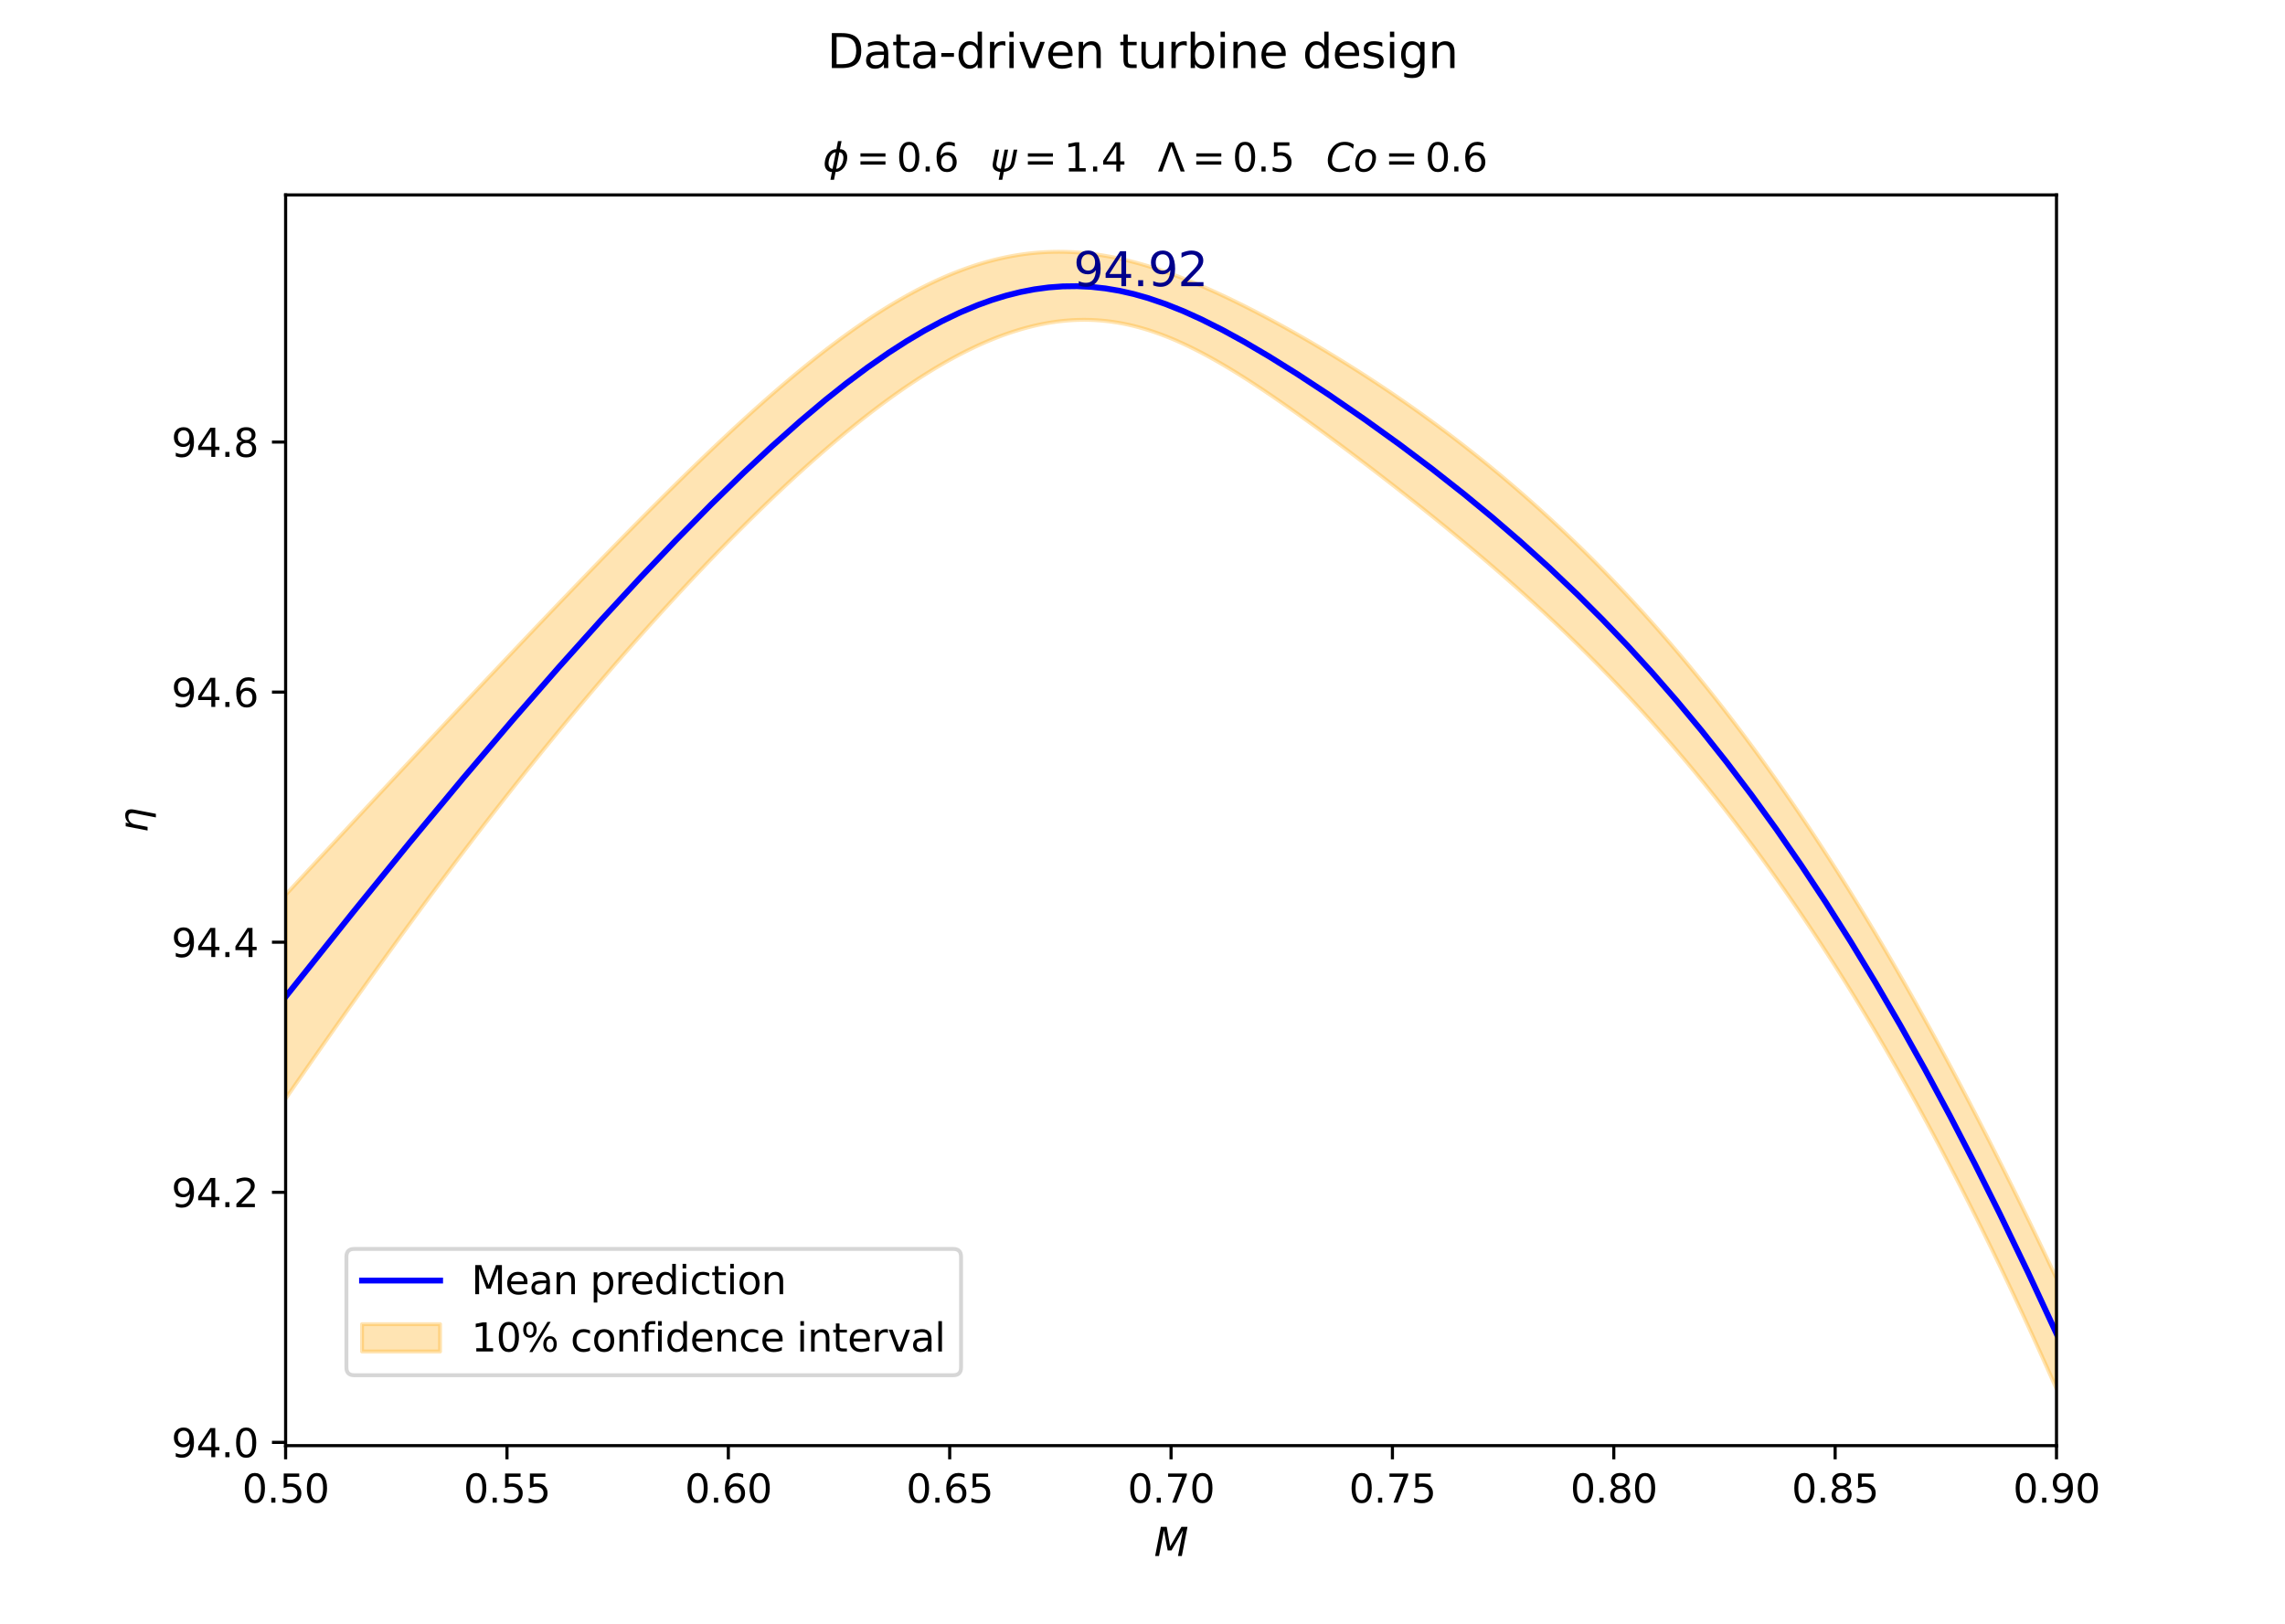 <?xml version="1.0" encoding="utf-8" standalone="no"?>
<!DOCTYPE svg PUBLIC "-//W3C//DTD SVG 1.1//EN"
  "http://www.w3.org/Graphics/SVG/1.1/DTD/svg11.dtd">
<svg xmlns:xlink="http://www.w3.org/1999/xlink" width="585.36pt" height="416.16pt" viewBox="0 0 585.36 416.16" xmlns="http://www.w3.org/2000/svg" version="1.1">
 <defs>
  <style type="text/css">*{stroke-linejoin: round; stroke-linecap: butt}</style>
 </defs>
 <g id="figure_1">
  <g id="patch_1">
   <path d="M 0 416.16 
L 585.36 416.16 
L 585.36 0 
L 0 0 
z
" style="fill: #ffffff"/>
  </g>
  <g id="axes_1">
   <g id="patch_2">
    <path d="M 73.17 370.382 
L 526.824 370.382 
L 526.824 49.939 
L 73.17 49.939 
z
" style="fill: #ffffff"/>
   </g>
   <g id="PolyCollection_1">
    <defs>
     <path id="m6cb6d2e6ad" d="M 73.17 -186.915 
L 73.17 -134.682 
L 74.079 -135.997 
L 74.988 -137.31 
L 75.897 -138.622 
L 76.807 -139.932 
L 77.716 -141.24 
L 78.625 -142.546 
L 79.534 -143.851 
L 80.443 -145.154 
L 81.352 -146.455 
L 82.261 -147.755 
L 83.17 -149.052 
L 84.08 -150.347 
L 84.989 -151.641 
L 85.898 -152.932 
L 86.807 -154.222 
L 87.716 -155.509 
L 88.625 -156.795 
L 89.534 -158.078 
L 90.443 -159.359 
L 91.353 -160.637 
L 92.262 -161.914 
L 93.171 -163.188 
L 94.08 -164.46 
L 94.989 -165.73 
L 95.898 -166.997 
L 96.807 -168.262 
L 97.716 -169.524 
L 98.626 -170.784 
L 99.535 -172.041 
L 100.444 -173.296 
L 101.353 -174.549 
L 102.262 -175.798 
L 103.171 -177.045 
L 104.08 -178.29 
L 104.989 -179.531 
L 105.899 -180.77 
L 106.808 -182.006 
L 107.717 -183.24 
L 108.626 -184.47 
L 109.535 -185.698 
L 110.444 -186.923 
L 111.353 -188.145 
L 112.262 -189.363 
L 113.172 -190.579 
L 114.081 -191.792 
L 114.99 -193.002 
L 115.899 -194.209 
L 116.808 -195.413 
L 117.717 -196.614 
L 118.626 -197.812 
L 119.535 -199.006 
L 120.445 -200.198 
L 121.354 -201.386 
L 122.263 -202.571 
L 123.172 -203.752 
L 124.081 -204.931 
L 124.99 -206.106 
L 125.899 -207.278 
L 126.808 -208.447 
L 127.718 -209.612 
L 128.627 -210.774 
L 129.536 -211.933 
L 130.445 -213.088 
L 131.354 -214.24 
L 132.263 -215.388 
L 133.172 -216.533 
L 134.081 -217.675 
L 134.991 -218.813 
L 135.9 -219.948 
L 136.809 -221.079 
L 137.718 -222.207 
L 138.627 -223.331 
L 139.536 -224.452 
L 140.445 -225.569 
L 141.354 -226.683 
L 142.264 -227.793 
L 143.173 -228.899 
L 144.082 -230.003 
L 144.991 -231.102 
L 145.9 -232.198 
L 146.809 -233.291 
L 147.718 -234.379 
L 148.627 -235.465 
L 149.537 -236.546 
L 150.446 -237.625 
L 151.355 -238.699 
L 152.264 -239.77 
L 153.173 -240.837 
L 154.082 -241.901 
L 154.991 -242.961 
L 155.9 -244.017 
L 156.81 -245.07 
L 157.719 -246.119 
L 158.628 -247.165 
L 159.537 -248.207 
L 160.446 -249.245 
L 161.355 -250.279 
L 162.264 -251.31 
L 163.173 -252.337 
L 164.083 -253.361 
L 164.992 -254.381 
L 165.901 -255.397 
L 166.81 -256.409 
L 167.719 -257.418 
L 168.628 -258.422 
L 169.537 -259.424 
L 170.447 -260.421 
L 171.356 -261.414 
L 172.265 -262.404 
L 173.174 -263.39 
L 174.083 -264.372 
L 174.992 -265.35 
L 175.901 -266.324 
L 176.81 -267.294 
L 177.72 -268.261 
L 178.629 -269.223 
L 179.538 -270.181 
L 180.447 -271.136 
L 181.356 -272.086 
L 182.265 -273.032 
L 183.174 -273.974 
L 184.083 -274.912 
L 184.993 -275.846 
L 185.902 -276.776 
L 186.811 -277.701 
L 187.72 -278.622 
L 188.629 -279.538 
L 189.538 -280.451 
L 190.447 -281.358 
L 191.356 -282.262 
L 192.266 -283.161 
L 193.175 -284.055 
L 194.084 -284.944 
L 194.993 -285.829 
L 195.902 -286.709 
L 196.811 -287.584 
L 197.72 -288.455 
L 198.629 -289.32 
L 199.539 -290.181 
L 200.448 -291.036 
L 201.357 -291.886 
L 202.266 -292.731 
L 203.175 -293.571 
L 204.084 -294.406 
L 204.993 -295.235 
L 205.902 -296.058 
L 206.812 -296.876 
L 207.721 -297.688 
L 208.63 -298.495 
L 209.539 -299.295 
L 210.448 -300.09 
L 211.357 -300.879 
L 212.266 -301.662 
L 213.175 -302.438 
L 214.085 -303.208 
L 214.994 -303.972 
L 215.903 -304.729 
L 216.812 -305.48 
L 217.721 -306.224 
L 218.63 -306.962 
L 219.539 -307.692 
L 220.448 -308.416 
L 221.358 -309.132 
L 222.267 -309.842 
L 223.176 -310.543 
L 224.085 -311.238 
L 224.994 -311.925 
L 225.903 -312.605 
L 226.812 -313.276 
L 227.721 -313.94 
L 228.631 -314.596 
L 229.54 -315.244 
L 230.449 -315.883 
L 231.358 -316.514 
L 232.267 -317.137 
L 233.176 -317.751 
L 234.085 -318.356 
L 234.994 -318.953 
L 235.904 -319.54 
L 236.813 -320.118 
L 237.722 -320.687 
L 238.631 -321.247 
L 239.54 -321.797 
L 240.449 -322.337 
L 241.358 -322.868 
L 242.267 -323.389 
L 243.177 -323.899 
L 244.086 -324.399 
L 244.995 -324.889 
L 245.904 -325.368 
L 246.813 -325.837 
L 247.722 -326.294 
L 248.631 -326.741 
L 249.54 -327.176 
L 250.45 -327.6 
L 251.359 -328.012 
L 252.268 -328.413 
L 253.177 -328.802 
L 254.086 -329.179 
L 254.995 -329.544 
L 255.904 -329.896 
L 256.814 -330.236 
L 257.723 -330.563 
L 258.632 -330.878 
L 259.541 -331.179 
L 260.45 -331.467 
L 261.359 -331.742 
L 262.268 -332.003 
L 263.177 -332.251 
L 264.087 -332.484 
L 264.996 -332.704 
L 265.905 -332.909 
L 266.814 -333.1 
L 267.723 -333.277 
L 268.632 -333.439 
L 269.541 -333.586 
L 270.45 -333.718 
L 271.36 -333.835 
L 272.269 -333.937 
L 273.178 -334.023 
L 274.087 -334.094 
L 274.996 -334.149 
L 275.905 -334.189 
L 276.814 -334.212 
L 277.723 -334.22 
L 278.633 -334.212 
L 279.542 -334.188 
L 280.451 -334.147 
L 281.36 -334.091 
L 282.269 -334.018 
L 283.178 -333.929 
L 284.087 -333.824 
L 284.996 -333.703 
L 285.906 -333.566 
L 286.815 -333.412 
L 287.724 -333.243 
L 288.633 -333.058 
L 289.542 -332.857 
L 290.451 -332.64 
L 291.36 -332.408 
L 292.269 -332.16 
L 293.179 -331.897 
L 294.088 -331.619 
L 294.997 -331.326 
L 295.906 -331.019 
L 296.815 -330.697 
L 297.724 -330.361 
L 298.633 -330.012 
L 299.542 -329.648 
L 300.452 -329.272 
L 301.361 -328.883 
L 302.27 -328.48 
L 303.179 -328.066 
L 304.088 -327.64 
L 304.997 -327.201 
L 305.906 -326.752 
L 306.815 -326.291 
L 307.725 -325.82 
L 308.634 -325.339 
L 309.543 -324.847 
L 310.452 -324.346 
L 311.361 -323.836 
L 312.27 -323.316 
L 313.179 -322.788 
L 314.088 -322.252 
L 314.998 -321.708 
L 315.907 -321.156 
L 316.816 -320.597 
L 317.725 -320.03 
L 318.634 -319.457 
L 319.543 -318.878 
L 320.452 -318.292 
L 321.361 -317.7 
L 322.271 -317.103 
L 323.18 -316.5 
L 324.089 -315.893 
L 324.998 -315.28 
L 325.907 -314.663 
L 326.816 -314.041 
L 327.725 -313.414 
L 328.634 -312.784 
L 329.544 -312.15 
L 330.453 -311.512 
L 331.362 -310.871 
L 332.271 -310.226 
L 333.18 -309.578 
L 334.089 -308.927 
L 334.998 -308.273 
L 335.907 -307.616 
L 336.817 -306.956 
L 337.726 -306.293 
L 338.635 -305.628 
L 339.544 -304.961 
L 340.453 -304.291 
L 341.362 -303.619 
L 342.271 -302.944 
L 343.18 -302.268 
L 344.09 -301.589 
L 344.999 -300.908 
L 345.908 -300.225 
L 346.817 -299.54 
L 347.726 -298.853 
L 348.635 -298.164 
L 349.544 -297.473 
L 350.454 -296.78 
L 351.363 -296.085 
L 352.272 -295.388 
L 353.181 -294.689 
L 354.09 -293.988 
L 354.999 -293.285 
L 355.908 -292.58 
L 356.817 -291.873 
L 357.727 -291.164 
L 358.636 -290.453 
L 359.545 -289.74 
L 360.454 -289.025 
L 361.363 -288.307 
L 362.272 -287.588 
L 363.181 -286.866 
L 364.09 -286.142 
L 365 -285.415 
L 365.909 -284.686 
L 366.818 -283.955 
L 367.727 -283.221 
L 368.636 -282.484 
L 369.545 -281.745 
L 370.454 -281.004 
L 371.363 -280.259 
L 372.273 -279.512 
L 373.182 -278.762 
L 374.091 -278.009 
L 375 -277.253 
L 375.909 -276.494 
L 376.818 -275.732 
L 377.727 -274.967 
L 378.636 -274.199 
L 379.546 -273.427 
L 380.455 -272.652 
L 381.364 -271.874 
L 382.273 -271.092 
L 383.182 -270.306 
L 384.091 -269.517 
L 385 -268.724 
L 385.909 -267.927 
L 386.819 -267.127 
L 387.728 -266.323 
L 388.637 -265.514 
L 389.546 -264.702 
L 390.455 -263.885 
L 391.364 -263.064 
L 392.273 -262.239 
L 393.182 -261.41 
L 394.092 -260.576 
L 395.001 -259.738 
L 395.91 -258.895 
L 396.819 -258.047 
L 397.728 -257.195 
L 398.637 -256.338 
L 399.546 -255.476 
L 400.455 -254.609 
L 401.365 -253.738 
L 402.274 -252.861 
L 403.183 -251.979 
L 404.092 -251.092 
L 405.001 -250.2 
L 405.91 -249.302 
L 406.819 -248.399 
L 407.728 -247.49 
L 408.638 -246.576 
L 409.547 -245.657 
L 410.456 -244.731 
L 411.365 -243.8 
L 412.274 -242.864 
L 413.183 -241.921 
L 414.092 -240.972 
L 415.001 -240.018 
L 415.911 -239.057 
L 416.82 -238.09 
L 417.729 -237.117 
L 418.638 -236.138 
L 419.547 -235.153 
L 420.456 -234.161 
L 421.365 -233.163 
L 422.274 -232.158 
L 423.184 -231.147 
L 424.093 -230.129 
L 425.002 -229.104 
L 425.911 -228.073 
L 426.82 -227.035 
L 427.729 -225.99 
L 428.638 -224.938 
L 429.547 -223.879 
L 430.457 -222.813 
L 431.366 -221.741 
L 432.275 -220.661 
L 433.184 -219.573 
L 434.093 -218.479 
L 435.002 -217.377 
L 435.911 -216.268 
L 436.821 -215.152 
L 437.73 -214.028 
L 438.639 -212.896 
L 439.548 -211.757 
L 440.457 -210.61 
L 441.366 -209.456 
L 442.275 -208.294 
L 443.184 -207.124 
L 444.094 -205.946 
L 445.003 -204.76 
L 445.912 -203.566 
L 446.821 -202.365 
L 447.73 -201.155 
L 448.639 -199.937 
L 449.548 -198.711 
L 450.457 -197.477 
L 451.367 -196.235 
L 452.276 -194.984 
L 453.185 -193.725 
L 454.094 -192.457 
L 455.003 -191.181 
L 455.912 -189.897 
L 456.821 -188.603 
L 457.73 -187.302 
L 458.64 -185.991 
L 459.549 -184.672 
L 460.458 -183.345 
L 461.367 -182.008 
L 462.276 -180.662 
L 463.185 -179.308 
L 464.094 -177.945 
L 465.003 -176.573 
L 465.913 -175.191 
L 466.822 -173.801 
L 467.731 -172.401 
L 468.64 -170.993 
L 469.549 -169.575 
L 470.458 -168.148 
L 471.367 -166.711 
L 472.276 -165.265 
L 473.186 -163.81 
L 474.095 -162.346 
L 475.004 -160.872 
L 475.913 -159.388 
L 476.822 -157.895 
L 477.731 -156.393 
L 478.64 -154.88 
L 479.549 -153.358 
L 480.459 -151.827 
L 481.368 -150.286 
L 482.277 -148.734 
L 483.186 -147.174 
L 484.095 -145.603 
L 485.004 -144.022 
L 485.913 -142.432 
L 486.822 -140.832 
L 487.732 -139.221 
L 488.641 -137.601 
L 489.55 -135.971 
L 490.459 -134.33 
L 491.368 -132.68 
L 492.277 -131.02 
L 493.186 -129.349 
L 494.095 -127.668 
L 495.005 -125.978 
L 495.914 -124.277 
L 496.823 -122.565 
L 497.732 -120.844 
L 498.641 -119.112 
L 499.55 -117.37 
L 500.459 -115.618 
L 501.368 -113.856 
L 502.278 -112.083 
L 503.187 -110.3 
L 504.096 -108.507 
L 505.005 -106.704 
L 505.914 -104.89 
L 506.823 -103.066 
L 507.732 -101.231 
L 508.641 -99.387 
L 509.551 -97.532 
L 510.46 -95.666 
L 511.369 -93.791 
L 512.278 -91.905 
L 513.187 -90.009 
L 514.096 -88.102 
L 515.005 -86.185 
L 515.914 -84.259 
L 516.824 -82.321 
L 517.733 -80.374 
L 518.642 -78.416 
L 519.551 -76.449 
L 520.46 -74.471 
L 521.369 -72.483 
L 522.278 -70.484 
L 523.187 -68.476 
L 524.097 -66.458 
L 525.006 -64.43 
L 525.915 -62.391 
L 526.824 -60.343 
L 526.824 -88.637 
L 526.824 -88.637 
L 525.915 -90.559 
L 525.006 -92.474 
L 524.097 -94.382 
L 523.187 -96.283 
L 522.278 -98.177 
L 521.369 -100.064 
L 520.46 -101.944 
L 519.551 -103.816 
L 518.642 -105.682 
L 517.733 -107.54 
L 516.824 -109.391 
L 515.914 -111.234 
L 515.005 -113.071 
L 514.096 -114.899 
L 513.187 -116.721 
L 512.278 -118.534 
L 511.369 -120.34 
L 510.46 -122.139 
L 509.551 -123.93 
L 508.641 -125.713 
L 507.732 -127.489 
L 506.823 -129.256 
L 505.914 -131.016 
L 505.005 -132.768 
L 504.096 -134.512 
L 503.187 -136.248 
L 502.278 -137.976 
L 501.368 -139.697 
L 500.459 -141.409 
L 499.55 -143.113 
L 498.641 -144.809 
L 497.732 -146.497 
L 496.823 -148.177 
L 495.914 -149.848 
L 495.005 -151.511 
L 494.095 -153.167 
L 493.186 -154.813 
L 492.277 -156.452 
L 491.368 -158.082 
L 490.459 -159.704 
L 489.55 -161.318 
L 488.641 -162.923 
L 487.732 -164.519 
L 486.822 -166.108 
L 485.913 -167.688 
L 485.004 -169.259 
L 484.095 -170.822 
L 483.186 -172.377 
L 482.277 -173.923 
L 481.368 -175.461 
L 480.459 -176.99 
L 479.549 -178.51 
L 478.64 -180.022 
L 477.731 -181.526 
L 476.822 -183.021 
L 475.913 -184.508 
L 475.004 -185.986 
L 474.095 -187.455 
L 473.186 -188.916 
L 472.276 -190.369 
L 471.367 -191.812 
L 470.458 -193.248 
L 469.549 -194.675 
L 468.64 -196.093 
L 467.731 -197.503 
L 466.822 -198.905 
L 465.913 -200.297 
L 465.003 -201.682 
L 464.094 -203.058 
L 463.185 -204.426 
L 462.276 -205.785 
L 461.367 -207.136 
L 460.458 -208.478 
L 459.549 -209.812 
L 458.64 -211.138 
L 457.73 -212.455 
L 456.821 -213.765 
L 455.912 -215.065 
L 455.003 -216.358 
L 454.094 -217.642 
L 453.185 -218.919 
L 452.276 -220.187 
L 451.367 -221.446 
L 450.457 -222.698 
L 449.548 -223.942 
L 448.639 -225.177 
L 447.73 -226.405 
L 446.821 -227.625 
L 445.912 -228.836 
L 445.003 -230.04 
L 444.094 -231.236 
L 443.184 -232.424 
L 442.275 -233.604 
L 441.366 -234.776 
L 440.457 -235.941 
L 439.548 -237.097 
L 438.639 -238.247 
L 437.73 -239.388 
L 436.821 -240.522 
L 435.911 -241.648 
L 435.002 -242.767 
L 434.093 -243.878 
L 433.184 -244.982 
L 432.275 -246.079 
L 431.366 -247.168 
L 430.457 -248.25 
L 429.547 -249.324 
L 428.638 -250.392 
L 427.729 -251.452 
L 426.82 -252.504 
L 425.911 -253.55 
L 425.002 -254.589 
L 424.093 -255.62 
L 423.184 -256.645 
L 422.274 -257.663 
L 421.365 -258.674 
L 420.456 -259.677 
L 419.547 -260.674 
L 418.638 -261.665 
L 417.729 -262.648 
L 416.82 -263.625 
L 415.911 -264.595 
L 415.001 -265.558 
L 414.092 -266.515 
L 413.183 -267.466 
L 412.274 -268.409 
L 411.365 -269.347 
L 410.456 -270.277 
L 409.547 -271.202 
L 408.638 -272.12 
L 407.728 -273.032 
L 406.819 -273.937 
L 405.91 -274.837 
L 405.001 -275.73 
L 404.092 -276.617 
L 403.183 -277.498 
L 402.274 -278.372 
L 401.365 -279.241 
L 400.455 -280.104 
L 399.546 -280.961 
L 398.637 -281.811 
L 397.728 -282.656 
L 396.819 -283.495 
L 395.91 -284.329 
L 395.001 -285.156 
L 394.092 -285.978 
L 393.182 -286.794 
L 392.273 -287.605 
L 391.364 -288.409 
L 390.455 -289.209 
L 389.546 -290.002 
L 388.637 -290.79 
L 387.728 -291.573 
L 386.819 -292.35 
L 385.909 -293.122 
L 385 -293.889 
L 384.091 -294.65 
L 383.182 -295.406 
L 382.273 -296.157 
L 381.364 -296.902 
L 380.455 -297.643 
L 379.546 -298.378 
L 378.636 -299.108 
L 377.727 -299.833 
L 376.818 -300.554 
L 375.909 -301.269 
L 375 -301.979 
L 374.091 -302.684 
L 373.182 -303.385 
L 372.273 -304.081 
L 371.363 -304.772 
L 370.454 -305.458 
L 369.545 -306.14 
L 368.636 -306.817 
L 367.727 -307.489 
L 366.818 -308.157 
L 365.909 -308.82 
L 365 -309.479 
L 364.09 -310.133 
L 363.181 -310.784 
L 362.272 -311.429 
L 361.363 -312.071 
L 360.454 -312.708 
L 359.545 -313.34 
L 358.636 -313.969 
L 357.727 -314.594 
L 356.817 -315.214 
L 355.908 -315.83 
L 354.999 -316.443 
L 354.09 -317.051 
L 353.181 -317.655 
L 352.272 -318.255 
L 351.363 -318.852 
L 350.454 -319.444 
L 349.544 -320.033 
L 348.635 -320.618 
L 347.726 -321.199 
L 346.817 -321.776 
L 345.908 -322.35 
L 344.999 -322.92 
L 344.09 -323.486 
L 343.18 -324.048 
L 342.271 -324.607 
L 341.362 -325.162 
L 340.453 -325.714 
L 339.544 -326.262 
L 338.635 -326.806 
L 337.726 -327.346 
L 336.817 -327.883 
L 335.907 -328.417 
L 334.998 -328.946 
L 334.089 -329.472 
L 333.18 -329.995 
L 332.271 -330.513 
L 331.362 -331.028 
L 330.453 -331.539 
L 329.544 -332.047 
L 328.634 -332.55 
L 327.725 -333.05 
L 326.816 -333.546 
L 325.907 -334.038 
L 324.998 -334.526 
L 324.089 -335.01 
L 323.18 -335.489 
L 322.271 -335.965 
L 321.361 -336.436 
L 320.452 -336.902 
L 319.543 -337.365 
L 318.634 -337.823 
L 317.725 -338.276 
L 316.816 -338.724 
L 315.907 -339.167 
L 314.998 -339.606 
L 314.088 -340.039 
L 313.179 -340.467 
L 312.27 -340.89 
L 311.361 -341.308 
L 310.452 -341.719 
L 309.543 -342.125 
L 308.634 -342.525 
L 307.725 -342.919 
L 306.815 -343.307 
L 305.906 -343.688 
L 304.997 -344.062 
L 304.088 -344.43 
L 303.179 -344.791 
L 302.27 -345.145 
L 301.361 -345.492 
L 300.452 -345.831 
L 299.542 -346.162 
L 298.633 -346.486 
L 297.724 -346.802 
L 296.815 -347.109 
L 295.906 -347.408 
L 294.997 -347.699 
L 294.088 -347.98 
L 293.179 -348.253 
L 292.269 -348.516 
L 291.36 -348.771 
L 290.451 -349.015 
L 289.542 -349.25 
L 288.633 -349.475 
L 287.724 -349.69 
L 286.815 -349.894 
L 285.906 -350.089 
L 284.996 -350.272 
L 284.087 -350.445 
L 283.178 -350.607 
L 282.269 -350.758 
L 281.36 -350.897 
L 280.451 -351.025 
L 279.542 -351.142 
L 278.633 -351.247 
L 277.723 -351.34 
L 276.814 -351.422 
L 275.905 -351.491 
L 274.996 -351.548 
L 274.087 -351.594 
L 273.178 -351.626 
L 272.269 -351.647 
L 271.36 -351.655 
L 270.45 -351.651 
L 269.541 -351.634 
L 268.632 -351.605 
L 267.723 -351.563 
L 266.814 -351.508 
L 265.905 -351.441 
L 264.996 -351.361 
L 264.087 -351.269 
L 263.177 -351.164 
L 262.268 -351.046 
L 261.359 -350.915 
L 260.45 -350.772 
L 259.541 -350.617 
L 258.632 -350.448 
L 257.723 -350.267 
L 256.814 -350.074 
L 255.904 -349.868 
L 254.995 -349.65 
L 254.086 -349.419 
L 253.177 -349.176 
L 252.268 -348.921 
L 251.359 -348.654 
L 250.45 -348.375 
L 249.54 -348.083 
L 248.631 -347.78 
L 247.722 -347.465 
L 246.813 -347.138 
L 245.904 -346.799 
L 244.995 -346.449 
L 244.086 -346.087 
L 243.177 -345.714 
L 242.267 -345.329 
L 241.358 -344.934 
L 240.449 -344.527 
L 239.54 -344.109 
L 238.631 -343.681 
L 237.722 -343.241 
L 236.813 -342.791 
L 235.904 -342.331 
L 234.994 -341.86 
L 234.085 -341.379 
L 233.176 -340.887 
L 232.267 -340.386 
L 231.358 -339.874 
L 230.449 -339.353 
L 229.54 -338.822 
L 228.631 -338.282 
L 227.721 -337.732 
L 226.812 -337.172 
L 225.903 -336.604 
L 224.994 -336.026 
L 224.085 -335.44 
L 223.176 -334.845 
L 222.267 -334.241 
L 221.358 -333.628 
L 220.448 -333.007 
L 219.539 -332.378 
L 218.63 -331.74 
L 217.721 -331.095 
L 216.812 -330.441 
L 215.903 -329.78 
L 214.994 -329.111 
L 214.085 -328.435 
L 213.175 -327.751 
L 212.266 -327.06 
L 211.357 -326.362 
L 210.448 -325.657 
L 209.539 -324.945 
L 208.63 -324.226 
L 207.721 -323.501 
L 206.812 -322.769 
L 205.902 -322.03 
L 204.993 -321.286 
L 204.084 -320.535 
L 203.175 -319.778 
L 202.266 -319.016 
L 201.357 -318.247 
L 200.448 -317.473 
L 199.539 -316.693 
L 198.629 -315.908 
L 197.72 -315.118 
L 196.811 -314.323 
L 195.902 -313.522 
L 194.993 -312.716 
L 194.084 -311.906 
L 193.175 -311.091 
L 192.266 -310.271 
L 191.356 -309.447 
L 190.447 -308.618 
L 189.538 -307.785 
L 188.629 -306.948 
L 187.72 -306.106 
L 186.811 -305.261 
L 185.902 -304.412 
L 184.993 -303.559 
L 184.083 -302.702 
L 183.174 -301.842 
L 182.265 -300.978 
L 181.356 -300.111 
L 180.447 -299.24 
L 179.538 -298.366 
L 178.629 -297.489 
L 177.72 -296.609 
L 176.81 -295.726 
L 175.901 -294.84 
L 174.992 -293.951 
L 174.083 -293.059 
L 173.174 -292.165 
L 172.265 -291.268 
L 171.356 -290.369 
L 170.447 -289.467 
L 169.537 -288.563 
L 168.628 -287.656 
L 167.719 -286.747 
L 166.81 -285.836 
L 165.901 -284.923 
L 164.992 -284.008 
L 164.083 -283.091 
L 163.173 -282.172 
L 162.264 -281.252 
L 161.355 -280.329 
L 160.446 -279.405 
L 159.537 -278.479 
L 158.628 -277.551 
L 157.719 -276.622 
L 156.81 -275.691 
L 155.9 -274.759 
L 154.991 -273.825 
L 154.082 -272.89 
L 153.173 -271.954 
L 152.264 -271.016 
L 151.355 -270.077 
L 150.446 -269.137 
L 149.537 -268.195 
L 148.627 -267.253 
L 147.718 -266.309 
L 146.809 -265.364 
L 145.9 -264.418 
L 144.991 -263.472 
L 144.082 -262.524 
L 143.173 -261.575 
L 142.264 -260.625 
L 141.354 -259.675 
L 140.445 -258.724 
L 139.536 -257.771 
L 138.627 -256.818 
L 137.718 -255.864 
L 136.809 -254.91 
L 135.9 -253.955 
L 134.991 -252.998 
L 134.081 -252.042 
L 133.172 -251.084 
L 132.263 -250.126 
L 131.354 -249.167 
L 130.445 -248.208 
L 129.536 -247.248 
L 128.627 -246.288 
L 127.718 -245.326 
L 126.808 -244.365 
L 125.899 -243.402 
L 124.99 -242.44 
L 124.081 -241.476 
L 123.172 -240.512 
L 122.263 -239.548 
L 121.354 -238.583 
L 120.445 -237.618 
L 119.535 -236.652 
L 118.626 -235.686 
L 117.717 -234.719 
L 116.808 -233.752 
L 115.899 -232.784 
L 114.99 -231.816 
L 114.081 -230.847 
L 113.172 -229.879 
L 112.262 -228.909 
L 111.353 -227.939 
L 110.444 -226.969 
L 109.535 -225.999 
L 108.626 -225.028 
L 107.717 -224.057 
L 106.808 -223.085 
L 105.899 -222.113 
L 104.989 -221.14 
L 104.08 -220.168 
L 103.171 -219.195 
L 102.262 -218.221 
L 101.353 -217.247 
L 100.444 -216.273 
L 99.535 -215.299 
L 98.626 -214.324 
L 97.716 -213.349 
L 96.807 -212.373 
L 95.898 -211.398 
L 94.989 -210.421 
L 94.08 -209.445 
L 93.171 -208.468 
L 92.262 -207.491 
L 91.353 -206.514 
L 90.443 -205.537 
L 89.534 -204.559 
L 88.625 -203.581 
L 87.716 -202.602 
L 86.807 -201.624 
L 85.898 -200.645 
L 84.989 -199.666 
L 84.08 -198.686 
L 83.17 -197.706 
L 82.261 -196.727 
L 81.352 -195.746 
L 80.443 -194.766 
L 79.534 -193.785 
L 78.625 -192.805 
L 77.716 -191.823 
L 76.807 -190.842 
L 75.897 -189.861 
L 74.988 -188.879 
L 74.079 -187.897 
L 73.17 -186.915 
z
" style="stroke: #ffa500; stroke-opacity: 0.3"/>
    </defs>
    <g clip-path="url(#p61a13413af)">
     <use xlink:href="#m6cb6d2e6ad" x="0" y="416.16" style="fill: #ffa500; fill-opacity: 0.3; stroke: #ffa500; stroke-opacity: 0.3"/>
    </g>
   </g>
   <g id="matplotlib.axis_1">
    <g id="xtick_1">
     <g id="line2d_1">
      <defs>
       <path id="m91b60a4135" d="M 0 0 
L 0 3.5 
" style="stroke: #000000; stroke-width: 0.8"/>
      </defs>
      <g>
       <use xlink:href="#m91b60a4135" x="73.17" y="370.382" style="stroke: #000000; stroke-width: 0.8"/>
      </g>
     </g>
     <g id="text_1">
      <!-- 0.50 -->
      <g transform="translate(62.037 384.981)scale(0.1 -0.1)">
       <defs>
        <path id="DejaVuSans-30" d="M 2034 4250 
Q 1547 4250 1301 3770 
Q 1056 3291 1056 2328 
Q 1056 1369 1301 889 
Q 1547 409 2034 409 
Q 2525 409 2770 889 
Q 3016 1369 3016 2328 
Q 3016 3291 2770 3770 
Q 2525 4250 2034 4250 
z
M 2034 4750 
Q 2819 4750 3233 4129 
Q 3647 3509 3647 2328 
Q 3647 1150 3233 529 
Q 2819 -91 2034 -91 
Q 1250 -91 836 529 
Q 422 1150 422 2328 
Q 422 3509 836 4129 
Q 1250 4750 2034 4750 
z
" transform="scale(0.016)"/>
        <path id="DejaVuSans-2e" d="M 684 794 
L 1344 794 
L 1344 0 
L 684 0 
L 684 794 
z
" transform="scale(0.016)"/>
        <path id="DejaVuSans-35" d="M 691 4666 
L 3169 4666 
L 3169 4134 
L 1269 4134 
L 1269 2991 
Q 1406 3038 1543 3061 
Q 1681 3084 1819 3084 
Q 2600 3084 3056 2656 
Q 3513 2228 3513 1497 
Q 3513 744 3044 326 
Q 2575 -91 1722 -91 
Q 1428 -91 1123 -41 
Q 819 9 494 109 
L 494 744 
Q 775 591 1075 516 
Q 1375 441 1709 441 
Q 2250 441 2565 725 
Q 2881 1009 2881 1497 
Q 2881 1984 2565 2268 
Q 2250 2553 1709 2553 
Q 1456 2553 1204 2497 
Q 953 2441 691 2322 
L 691 4666 
z
" transform="scale(0.016)"/>
       </defs>
       <use xlink:href="#DejaVuSans-30"/>
       <use xlink:href="#DejaVuSans-2e" x="63.623"/>
       <use xlink:href="#DejaVuSans-35" x="95.41"/>
       <use xlink:href="#DejaVuSans-30" x="159.033"/>
      </g>
     </g>
    </g>
    <g id="xtick_2">
     <g id="line2d_2">
      <g>
       <use xlink:href="#m91b60a4135" x="129.877" y="370.382" style="stroke: #000000; stroke-width: 0.8"/>
      </g>
     </g>
     <g id="text_2">
      <!-- 0.55 -->
      <g transform="translate(118.744 384.981)scale(0.1 -0.1)">
       <use xlink:href="#DejaVuSans-30"/>
       <use xlink:href="#DejaVuSans-2e" x="63.623"/>
       <use xlink:href="#DejaVuSans-35" x="95.41"/>
       <use xlink:href="#DejaVuSans-35" x="159.033"/>
      </g>
     </g>
    </g>
    <g id="xtick_3">
     <g id="line2d_3">
      <g>
       <use xlink:href="#m91b60a4135" x="186.583" y="370.382" style="stroke: #000000; stroke-width: 0.8"/>
      </g>
     </g>
     <g id="text_3">
      <!-- 0.60 -->
      <g transform="translate(175.451 384.981)scale(0.1 -0.1)">
       <defs>
        <path id="DejaVuSans-36" d="M 2113 2584 
Q 1688 2584 1439 2293 
Q 1191 2003 1191 1497 
Q 1191 994 1439 701 
Q 1688 409 2113 409 
Q 2538 409 2786 701 
Q 3034 994 3034 1497 
Q 3034 2003 2786 2293 
Q 2538 2584 2113 2584 
z
M 3366 4563 
L 3366 3988 
Q 3128 4100 2886 4159 
Q 2644 4219 2406 4219 
Q 1781 4219 1451 3797 
Q 1122 3375 1075 2522 
Q 1259 2794 1537 2939 
Q 1816 3084 2150 3084 
Q 2853 3084 3261 2657 
Q 3669 2231 3669 1497 
Q 3669 778 3244 343 
Q 2819 -91 2113 -91 
Q 1303 -91 875 529 
Q 447 1150 447 2328 
Q 447 3434 972 4092 
Q 1497 4750 2381 4750 
Q 2619 4750 2861 4703 
Q 3103 4656 3366 4563 
z
" transform="scale(0.016)"/>
       </defs>
       <use xlink:href="#DejaVuSans-30"/>
       <use xlink:href="#DejaVuSans-2e" x="63.623"/>
       <use xlink:href="#DejaVuSans-36" x="95.41"/>
       <use xlink:href="#DejaVuSans-30" x="159.033"/>
      </g>
     </g>
    </g>
    <g id="xtick_4">
     <g id="line2d_4">
      <g>
       <use xlink:href="#m91b60a4135" x="243.29" y="370.382" style="stroke: #000000; stroke-width: 0.8"/>
      </g>
     </g>
     <g id="text_4">
      <!-- 0.65 -->
      <g transform="translate(232.157 384.981)scale(0.1 -0.1)">
       <use xlink:href="#DejaVuSans-30"/>
       <use xlink:href="#DejaVuSans-2e" x="63.623"/>
       <use xlink:href="#DejaVuSans-36" x="95.41"/>
       <use xlink:href="#DejaVuSans-35" x="159.033"/>
      </g>
     </g>
    </g>
    <g id="xtick_5">
     <g id="line2d_5">
      <g>
       <use xlink:href="#m91b60a4135" x="299.997" y="370.382" style="stroke: #000000; stroke-width: 0.8"/>
      </g>
     </g>
     <g id="text_5">
      <!-- 0.70 -->
      <g transform="translate(288.864 384.981)scale(0.1 -0.1)">
       <defs>
        <path id="DejaVuSans-37" d="M 525 4666 
L 3525 4666 
L 3525 4397 
L 1831 0 
L 1172 0 
L 2766 4134 
L 525 4134 
L 525 4666 
z
" transform="scale(0.016)"/>
       </defs>
       <use xlink:href="#DejaVuSans-30"/>
       <use xlink:href="#DejaVuSans-2e" x="63.623"/>
       <use xlink:href="#DejaVuSans-37" x="95.41"/>
       <use xlink:href="#DejaVuSans-30" x="159.033"/>
      </g>
     </g>
    </g>
    <g id="xtick_6">
     <g id="line2d_6">
      <g>
       <use xlink:href="#m91b60a4135" x="356.704" y="370.382" style="stroke: #000000; stroke-width: 0.8"/>
      </g>
     </g>
     <g id="text_6">
      <!-- 0.75 -->
      <g transform="translate(345.571 384.981)scale(0.1 -0.1)">
       <use xlink:href="#DejaVuSans-30"/>
       <use xlink:href="#DejaVuSans-2e" x="63.623"/>
       <use xlink:href="#DejaVuSans-37" x="95.41"/>
       <use xlink:href="#DejaVuSans-35" x="159.033"/>
      </g>
     </g>
    </g>
    <g id="xtick_7">
     <g id="line2d_7">
      <g>
       <use xlink:href="#m91b60a4135" x="413.411" y="370.382" style="stroke: #000000; stroke-width: 0.8"/>
      </g>
     </g>
     <g id="text_7">
      <!-- 0.80 -->
      <g transform="translate(402.278 384.981)scale(0.1 -0.1)">
       <defs>
        <path id="DejaVuSans-38" d="M 2034 2216 
Q 1584 2216 1326 1975 
Q 1069 1734 1069 1313 
Q 1069 891 1326 650 
Q 1584 409 2034 409 
Q 2484 409 2743 651 
Q 3003 894 3003 1313 
Q 3003 1734 2745 1975 
Q 2488 2216 2034 2216 
z
M 1403 2484 
Q 997 2584 770 2862 
Q 544 3141 544 3541 
Q 544 4100 942 4425 
Q 1341 4750 2034 4750 
Q 2731 4750 3128 4425 
Q 3525 4100 3525 3541 
Q 3525 3141 3298 2862 
Q 3072 2584 2669 2484 
Q 3125 2378 3379 2068 
Q 3634 1759 3634 1313 
Q 3634 634 3220 271 
Q 2806 -91 2034 -91 
Q 1263 -91 848 271 
Q 434 634 434 1313 
Q 434 1759 690 2068 
Q 947 2378 1403 2484 
z
M 1172 3481 
Q 1172 3119 1398 2916 
Q 1625 2713 2034 2713 
Q 2441 2713 2670 2916 
Q 2900 3119 2900 3481 
Q 2900 3844 2670 4047 
Q 2441 4250 2034 4250 
Q 1625 4250 1398 4047 
Q 1172 3844 1172 3481 
z
" transform="scale(0.016)"/>
       </defs>
       <use xlink:href="#DejaVuSans-30"/>
       <use xlink:href="#DejaVuSans-2e" x="63.623"/>
       <use xlink:href="#DejaVuSans-38" x="95.41"/>
       <use xlink:href="#DejaVuSans-30" x="159.033"/>
      </g>
     </g>
    </g>
    <g id="xtick_8">
     <g id="line2d_8">
      <g>
       <use xlink:href="#m91b60a4135" x="470.117" y="370.382" style="stroke: #000000; stroke-width: 0.8"/>
      </g>
     </g>
     <g id="text_8">
      <!-- 0.85 -->
      <g transform="translate(458.984 384.981)scale(0.1 -0.1)">
       <use xlink:href="#DejaVuSans-30"/>
       <use xlink:href="#DejaVuSans-2e" x="63.623"/>
       <use xlink:href="#DejaVuSans-38" x="95.41"/>
       <use xlink:href="#DejaVuSans-35" x="159.033"/>
      </g>
     </g>
    </g>
    <g id="xtick_9">
     <g id="line2d_9">
      <g>
       <use xlink:href="#m91b60a4135" x="526.824" y="370.382" style="stroke: #000000; stroke-width: 0.8"/>
      </g>
     </g>
     <g id="text_9">
      <!-- 0.90 -->
      <g transform="translate(515.691 384.981)scale(0.1 -0.1)">
       <defs>
        <path id="DejaVuSans-39" d="M 703 97 
L 703 672 
Q 941 559 1184 500 
Q 1428 441 1663 441 
Q 2288 441 2617 861 
Q 2947 1281 2994 2138 
Q 2813 1869 2534 1725 
Q 2256 1581 1919 1581 
Q 1219 1581 811 2004 
Q 403 2428 403 3163 
Q 403 3881 828 4315 
Q 1253 4750 1959 4750 
Q 2769 4750 3195 4129 
Q 3622 3509 3622 2328 
Q 3622 1225 3098 567 
Q 2575 -91 1691 -91 
Q 1453 -91 1209 -44 
Q 966 3 703 97 
z
M 1959 2075 
Q 2384 2075 2632 2365 
Q 2881 2656 2881 3163 
Q 2881 3666 2632 3958 
Q 2384 4250 1959 4250 
Q 1534 4250 1286 3958 
Q 1038 3666 1038 3163 
Q 1038 2656 1286 2365 
Q 1534 2075 1959 2075 
z
" transform="scale(0.016)"/>
       </defs>
       <use xlink:href="#DejaVuSans-30"/>
       <use xlink:href="#DejaVuSans-2e" x="63.623"/>
       <use xlink:href="#DejaVuSans-39" x="95.41"/>
       <use xlink:href="#DejaVuSans-30" x="159.033"/>
      </g>
     </g>
    </g>
    <g id="text_10">
     <!-- $M$ -->
     <g transform="translate(295.647 398.659)scale(0.1 -0.1)">
      <defs>
       <path id="DejaVuSans-Oblique-4d" d="M 1081 4666 
L 2028 4666 
L 2572 1522 
L 4378 4666 
L 5350 4666 
L 4441 0 
L 3828 0 
L 4622 4091 
L 2791 897 
L 2175 897 
L 1581 4103 
L 788 0 
L 172 0 
L 1081 4666 
z
" transform="scale(0.016)"/>
      </defs>
      <use xlink:href="#DejaVuSans-Oblique-4d" transform="translate(0 0.094)"/>
     </g>
    </g>
   </g>
   <g id="matplotlib.axis_2">
    <g id="ytick_1">
     <g id="line2d_10">
      <defs>
       <path id="mb6fb58ae73" d="M 0 0 
L -3.5 0 
" style="stroke: #000000; stroke-width: 0.8"/>
      </defs>
      <g>
       <use xlink:href="#mb6fb58ae73" x="73.17" y="369.543" style="stroke: #000000; stroke-width: 0.8"/>
      </g>
     </g>
     <g id="text_11">
      <!-- 94.0 -->
      <g transform="translate(43.904 373.342)scale(0.1 -0.1)">
       <defs>
        <path id="DejaVuSans-34" d="M 2419 4116 
L 825 1625 
L 2419 1625 
L 2419 4116 
z
M 2253 4666 
L 3047 4666 
L 3047 1625 
L 3713 1625 
L 3713 1100 
L 3047 1100 
L 3047 0 
L 2419 0 
L 2419 1100 
L 313 1100 
L 313 1709 
L 2253 4666 
z
" transform="scale(0.016)"/>
       </defs>
       <use xlink:href="#DejaVuSans-39"/>
       <use xlink:href="#DejaVuSans-34" x="63.623"/>
       <use xlink:href="#DejaVuSans-2e" x="127.246"/>
       <use xlink:href="#DejaVuSans-30" x="159.033"/>
      </g>
     </g>
    </g>
    <g id="ytick_2">
     <g id="line2d_11">
      <g>
       <use xlink:href="#mb6fb58ae73" x="73.17" y="305.47" style="stroke: #000000; stroke-width: 0.8"/>
      </g>
     </g>
     <g id="text_12">
      <!-- 94.2 -->
      <g transform="translate(43.904 309.269)scale(0.1 -0.1)">
       <defs>
        <path id="DejaVuSans-32" d="M 1228 531 
L 3431 531 
L 3431 0 
L 469 0 
L 469 531 
Q 828 903 1448 1529 
Q 2069 2156 2228 2338 
Q 2531 2678 2651 2914 
Q 2772 3150 2772 3378 
Q 2772 3750 2511 3984 
Q 2250 4219 1831 4219 
Q 1534 4219 1204 4116 
Q 875 4013 500 3803 
L 500 4441 
Q 881 4594 1212 4672 
Q 1544 4750 1819 4750 
Q 2544 4750 2975 4387 
Q 3406 4025 3406 3419 
Q 3406 3131 3298 2873 
Q 3191 2616 2906 2266 
Q 2828 2175 2409 1742 
Q 1991 1309 1228 531 
z
" transform="scale(0.016)"/>
       </defs>
       <use xlink:href="#DejaVuSans-39"/>
       <use xlink:href="#DejaVuSans-34" x="63.623"/>
       <use xlink:href="#DejaVuSans-2e" x="127.246"/>
       <use xlink:href="#DejaVuSans-32" x="159.033"/>
      </g>
     </g>
    </g>
    <g id="ytick_3">
     <g id="line2d_12">
      <g>
       <use xlink:href="#mb6fb58ae73" x="73.17" y="241.396" style="stroke: #000000; stroke-width: 0.8"/>
      </g>
     </g>
     <g id="text_13">
      <!-- 94.4 -->
      <g transform="translate(43.904 245.196)scale(0.1 -0.1)">
       <use xlink:href="#DejaVuSans-39"/>
       <use xlink:href="#DejaVuSans-34" x="63.623"/>
       <use xlink:href="#DejaVuSans-2e" x="127.246"/>
       <use xlink:href="#DejaVuSans-34" x="159.033"/>
      </g>
     </g>
    </g>
    <g id="ytick_4">
     <g id="line2d_13">
      <g>
       <use xlink:href="#mb6fb58ae73" x="73.17" y="177.323" style="stroke: #000000; stroke-width: 0.8"/>
      </g>
     </g>
     <g id="text_14">
      <!-- 94.6 -->
      <g transform="translate(43.904 181.122)scale(0.1 -0.1)">
       <use xlink:href="#DejaVuSans-39"/>
       <use xlink:href="#DejaVuSans-34" x="63.623"/>
       <use xlink:href="#DejaVuSans-2e" x="127.246"/>
       <use xlink:href="#DejaVuSans-36" x="159.033"/>
      </g>
     </g>
    </g>
    <g id="ytick_5">
     <g id="line2d_14">
      <g>
       <use xlink:href="#mb6fb58ae73" x="73.17" y="113.25" style="stroke: #000000; stroke-width: 0.8"/>
      </g>
     </g>
     <g id="text_15">
      <!-- 94.8 -->
      <g transform="translate(43.904 117.049)scale(0.1 -0.1)">
       <use xlink:href="#DejaVuSans-39"/>
       <use xlink:href="#DejaVuSans-34" x="63.623"/>
       <use xlink:href="#DejaVuSans-2e" x="127.246"/>
       <use xlink:href="#DejaVuSans-38" x="159.033"/>
      </g>
     </g>
    </g>
    <g id="text_16">
     <!-- $ \eta $ -->
     <g transform="translate(37.804 213.361)rotate(-90)scale(0.1 -0.1)">
      <defs>
       <path id="DejaVuSans-Oblique-3b7" d="M 3703 2113 
L 3034 -1331 
L 2459 -1331 
L 3125 2094 
Q 3222 2591 3075 2838 
Q 2931 3084 2544 3084 
Q 2078 3084 1750 2788 
Q 1425 2491 1325 1978 
L 941 0 
L 363 0 
L 1044 3500 
L 1622 3500 
L 1516 2956 
Q 1781 3272 2094 3428 
Q 2403 3584 2769 3584 
Q 3372 3584 3609 3213 
Q 3844 2838 3703 2113 
z
" transform="scale(0.016)"/>
      </defs>
      <use xlink:href="#DejaVuSans-Oblique-3b7"/>
     </g>
    </g>
   </g>
   <g id="line2d_15">
    <path d="M 73.17 255.361 
L 90.443 233.712 
L 104.989 215.824 
L 118.626 199.411 
L 131.354 184.456 
L 143.173 170.923 
L 154.082 158.765 
L 164.083 147.934 
L 173.174 138.383 
L 182.265 129.155 
L 190.447 121.172 
L 197.72 114.374 
L 204.993 107.9 
L 211.357 102.54 
L 216.812 98.199 
L 222.267 94.119 
L 227.721 90.324 
L 232.267 87.399 
L 236.813 84.705 
L 241.358 82.259 
L 245.904 80.076 
L 250.45 78.173 
L 254.086 76.861 
L 257.723 75.745 
L 261.359 74.831 
L 264.996 74.127 
L 268.632 73.638 
L 272.269 73.368 
L 275.905 73.32 
L 279.542 73.495 
L 283.178 73.892 
L 286.815 74.507 
L 290.451 75.333 
L 294.088 76.36 
L 298.633 77.911 
L 303.179 79.731 
L 307.725 81.79 
L 313.179 84.532 
L 318.634 87.52 
L 324.998 91.257 
L 332.271 95.79 
L 340.453 101.158 
L 349.544 107.407 
L 358.636 113.949 
L 366.818 120.104 
L 375 126.544 
L 382.273 132.536 
L 389.546 138.808 
L 396.819 145.389 
L 404.092 152.306 
L 410.456 158.656 
L 416.82 165.302 
L 423.184 172.264 
L 429.547 179.558 
L 435.911 187.202 
L 442.275 195.211 
L 448.639 203.603 
L 455.003 212.39 
L 461.367 221.588 
L 467.731 231.208 
L 474.095 241.26 
L 480.459 251.752 
L 486.822 262.69 
L 493.186 274.079 
L 499.55 285.918 
L 505.914 298.207 
L 512.278 310.94 
L 519.551 326.028 
L 526.824 341.67 
L 526.824 341.67 
" clip-path="url(#p61a13413af)" style="fill: none; stroke: #0000ff; stroke-width: 1.5; stroke-linecap: square"/>
   </g>
   <g id="patch_3">
    <path d="M 73.17 370.382 
L 73.17 49.939 
" style="fill: none; stroke: #000000; stroke-width: 0.8; stroke-linejoin: miter; stroke-linecap: square"/>
   </g>
   <g id="patch_4">
    <path d="M 526.824 370.382 
L 526.824 49.939 
" style="fill: none; stroke: #000000; stroke-width: 0.8; stroke-linejoin: miter; stroke-linecap: square"/>
   </g>
   <g id="patch_5">
    <path d="M 73.17 370.382 
L 526.824 370.382 
" style="fill: none; stroke: #000000; stroke-width: 0.8; stroke-linejoin: miter; stroke-linecap: square"/>
   </g>
   <g id="patch_6">
    <path d="M 73.17 49.939 
L 526.824 49.939 
" style="fill: none; stroke: #000000; stroke-width: 0.8; stroke-linejoin: miter; stroke-linecap: square"/>
   </g>
   <g id="text_17">
    <!-- 94.92 -->
    <g style="fill: #00008b" transform="translate(274.996 73.311)scale(0.12 -0.12)">
     <use xlink:href="#DejaVuSans-39"/>
     <use xlink:href="#DejaVuSans-34" x="63.623"/>
     <use xlink:href="#DejaVuSans-2e" x="127.246"/>
     <use xlink:href="#DejaVuSans-39" x="159.033"/>
     <use xlink:href="#DejaVuSans-32" x="222.656"/>
    </g>
   </g>
   <g id="text_18">
    <!-- $  \phi = 0.6\; \; \; \psi = 1.4\; \; \; \Lambda = 0.5\; \; \; Co = 0.6\; \; \;  $ -->
    <g transform="translate(210.797 43.939)scale(0.1 -0.1)">
     <defs>
      <path id="DejaVuSans-Oblique-3d5" d="M 2991 4863 
L 2738 3572 
Q 3363 3572 3684 3094 
Q 4016 2606 3850 1747 
Q 3681 888 3159 400 
Q 2653 -78 2028 -78 
L 1784 -1331 
L 1213 -1331 
L 1456 -78 
Q 834 -78 509 400 
Q 178 888 347 1747 
Q 513 2606 1034 3094 
Q 1544 3572 2166 3572 
L 2419 4863 
L 2991 4863 
z
M 2128 434 
Q 2481 434 2784 756 
Q 3116 1116 3244 1747 
Q 3369 2372 3169 2738 
Q 2991 3059 2638 3059 
L 2128 434 
z
M 1556 434 
L 2066 3059 
Q 1716 3059 1413 2738 
Q 1072 2372 953 1747 
Q 834 1116 1028 756 
Q 1203 434 1556 434 
z
" transform="scale(0.016)"/>
      <path id="DejaVuSans-3d" d="M 678 2906 
L 4684 2906 
L 4684 2381 
L 678 2381 
L 678 2906 
z
M 678 1631 
L 4684 1631 
L 4684 1100 
L 678 1100 
L 678 1631 
z
" transform="scale(0.016)"/>
      <path id="DejaVuSans-Oblique-3c8" d="M 1591 -78 
Q 891 38 616 341 
Q 278 713 425 1472 
L 819 3500 
L 1400 3500 
L 1009 1494 
Q 900 922 1119 684 
Q 1313 478 1691 434 
L 2284 3500 
L 2856 3500 
L 2263 438 
Q 2681 481 2928 688 
Q 3247 950 3353 1497 
L 3741 3500 
L 4322 3500 
L 3928 1475 
Q 3775 688 3300 344 
Q 2872 34 2163 -75 
L 1919 -1331 
L 1347 -1331 
L 1591 -78 
z
" transform="scale(0.016)"/>
      <path id="DejaVuSans-31" d="M 794 531 
L 1825 531 
L 1825 4091 
L 703 3866 
L 703 4441 
L 1819 4666 
L 2450 4666 
L 2450 531 
L 3481 531 
L 3481 0 
L 794 0 
L 794 531 
z
" transform="scale(0.016)"/>
      <path id="DejaVuSans-39b" d="M 716 0 
L 50 0 
L 1831 4666 
L 2547 4666 
L 4325 0 
L 3669 0 
L 2188 4044 
L 716 0 
z
" transform="scale(0.016)"/>
      <path id="DejaVuSans-Oblique-43" d="M 4447 4306 
L 4319 3641 
Q 4019 3944 3683 4091 
Q 3347 4238 2956 4238 
Q 2422 4238 2017 3981 
Q 1613 3725 1319 3200 
Q 1131 2863 1032 2486 
Q 934 2109 934 1728 
Q 934 1091 1264 756 
Q 1594 422 2222 422 
Q 2656 422 3056 561 
Q 3456 700 3834 978 
L 3688 231 
Q 3316 72 2936 -9 
Q 2556 -91 2175 -91 
Q 1278 -91 773 396 
Q 269 884 269 1753 
Q 269 2309 461 2846 
Q 653 3384 1013 3828 
Q 1394 4300 1883 4525 
Q 2372 4750 3022 4750 
Q 3422 4750 3780 4639 
Q 4138 4528 4447 4306 
z
" transform="scale(0.016)"/>
      <path id="DejaVuSans-Oblique-6f" d="M 1625 -91 
Q 1009 -91 651 289 
Q 294 669 294 1325 
Q 294 1706 417 2101 
Q 541 2497 738 2766 
Q 1047 3184 1428 3384 
Q 1809 3584 2291 3584 
Q 2888 3584 3255 3212 
Q 3622 2841 3622 2241 
Q 3622 1825 3500 1412 
Q 3378 1000 3181 728 
Q 2875 309 2494 109 
Q 2113 -91 1625 -91 
z
M 891 1344 
Q 891 869 1089 633 
Q 1288 397 1691 397 
Q 2269 397 2648 901 
Q 3028 1406 3028 2181 
Q 3028 2634 2825 2865 
Q 2622 3097 2228 3097 
Q 1903 3097 1650 2945 
Q 1397 2794 1197 2484 
Q 1050 2253 970 1956 
Q 891 1659 891 1344 
z
" transform="scale(0.016)"/>
     </defs>
     <use xlink:href="#DejaVuSans-Oblique-3d5" transform="translate(0 0.016)"/>
     <use xlink:href="#DejaVuSans-3d" transform="translate(85.449 0.016)"/>
     <use xlink:href="#DejaVuSans-30" transform="translate(188.721 0.016)"/>
     <use xlink:href="#DejaVuSans-2e" transform="translate(252.344 0.016)"/>
     <use xlink:href="#DejaVuSans-36" transform="translate(284.131 0.016)"/>
     <use xlink:href="#DejaVuSans-Oblique-3c8" transform="translate(428.931 0.016)"/>
     <use xlink:href="#DejaVuSans-3d" transform="translate(514.381 0.016)"/>
     <use xlink:href="#DejaVuSans-31" transform="translate(617.652 0.016)"/>
     <use xlink:href="#DejaVuSans-2e" transform="translate(681.275 0.016)"/>
     <use xlink:href="#DejaVuSans-34" transform="translate(713.062 0.016)"/>
     <use xlink:href="#DejaVuSans-39b" transform="translate(857.863 0.016)"/>
     <use xlink:href="#DejaVuSans-3d" transform="translate(945.753 0.016)"/>
     <use xlink:href="#DejaVuSans-30" transform="translate(1049.025 0.016)"/>
     <use xlink:href="#DejaVuSans-2e" transform="translate(1112.648 0.016)"/>
     <use xlink:href="#DejaVuSans-35" transform="translate(1144.435 0.016)"/>
     <use xlink:href="#DejaVuSans-Oblique-43" transform="translate(1289.235 0.016)"/>
     <use xlink:href="#DejaVuSans-Oblique-6f" transform="translate(1359.06 0.016)"/>
     <use xlink:href="#DejaVuSans-3d" transform="translate(1439.724 0.016)"/>
     <use xlink:href="#DejaVuSans-30" transform="translate(1542.995 0.016)"/>
     <use xlink:href="#DejaVuSans-2e" transform="translate(1606.618 0.016)"/>
     <use xlink:href="#DejaVuSans-36" transform="translate(1638.405 0.016)"/>
    </g>
   </g>
   <g id="legend_1">
    <g id="patch_7">
     <path d="M 90.744 352.339 
L 244.196 352.339 
Q 246.196 352.339 246.196 350.339 
L 246.196 321.983 
Q 246.196 319.983 244.196 319.983 
L 90.744 319.983 
Q 88.744 319.983 88.744 321.983 
L 88.744 350.339 
Q 88.744 352.339 90.744 352.339 
z
" style="fill: #ffffff; opacity: 0.8; stroke: #cccccc; stroke-linejoin: miter"/>
    </g>
    <g id="line2d_16">
     <path d="M 92.744 328.081 
L 102.744 328.081 
L 112.744 328.081 
" style="fill: none; stroke: #0000ff; stroke-width: 1.5; stroke-linecap: square"/>
    </g>
    <g id="text_19">
     <!-- Mean prediction -->
     <g transform="translate(120.744 331.581)scale(0.1 -0.1)">
      <defs>
       <path id="DejaVuSans-4d" d="M 628 4666 
L 1569 4666 
L 2759 1491 
L 3956 4666 
L 4897 4666 
L 4897 0 
L 4281 0 
L 4281 4097 
L 3078 897 
L 2444 897 
L 1241 4097 
L 1241 0 
L 628 0 
L 628 4666 
z
" transform="scale(0.016)"/>
       <path id="DejaVuSans-65" d="M 3597 1894 
L 3597 1613 
L 953 1613 
Q 991 1019 1311 708 
Q 1631 397 2203 397 
Q 2534 397 2845 478 
Q 3156 559 3463 722 
L 3463 178 
Q 3153 47 2828 -22 
Q 2503 -91 2169 -91 
Q 1331 -91 842 396 
Q 353 884 353 1716 
Q 353 2575 817 3079 
Q 1281 3584 2069 3584 
Q 2775 3584 3186 3129 
Q 3597 2675 3597 1894 
z
M 3022 2063 
Q 3016 2534 2758 2815 
Q 2500 3097 2075 3097 
Q 1594 3097 1305 2825 
Q 1016 2553 972 2059 
L 3022 2063 
z
" transform="scale(0.016)"/>
       <path id="DejaVuSans-61" d="M 2194 1759 
Q 1497 1759 1228 1600 
Q 959 1441 959 1056 
Q 959 750 1161 570 
Q 1363 391 1709 391 
Q 2188 391 2477 730 
Q 2766 1069 2766 1631 
L 2766 1759 
L 2194 1759 
z
M 3341 1997 
L 3341 0 
L 2766 0 
L 2766 531 
Q 2569 213 2275 61 
Q 1981 -91 1556 -91 
Q 1019 -91 701 211 
Q 384 513 384 1019 
Q 384 1609 779 1909 
Q 1175 2209 1959 2209 
L 2766 2209 
L 2766 2266 
Q 2766 2663 2505 2880 
Q 2244 3097 1772 3097 
Q 1472 3097 1187 3025 
Q 903 2953 641 2809 
L 641 3341 
Q 956 3463 1253 3523 
Q 1550 3584 1831 3584 
Q 2591 3584 2966 3190 
Q 3341 2797 3341 1997 
z
" transform="scale(0.016)"/>
       <path id="DejaVuSans-6e" d="M 3513 2113 
L 3513 0 
L 2938 0 
L 2938 2094 
Q 2938 2591 2744 2837 
Q 2550 3084 2163 3084 
Q 1697 3084 1428 2787 
Q 1159 2491 1159 1978 
L 1159 0 
L 581 0 
L 581 3500 
L 1159 3500 
L 1159 2956 
Q 1366 3272 1645 3428 
Q 1925 3584 2291 3584 
Q 2894 3584 3203 3211 
Q 3513 2838 3513 2113 
z
" transform="scale(0.016)"/>
       <path id="DejaVuSans-20" transform="scale(0.016)"/>
       <path id="DejaVuSans-70" d="M 1159 525 
L 1159 -1331 
L 581 -1331 
L 581 3500 
L 1159 3500 
L 1159 2969 
Q 1341 3281 1617 3432 
Q 1894 3584 2278 3584 
Q 2916 3584 3314 3078 
Q 3713 2572 3713 1747 
Q 3713 922 3314 415 
Q 2916 -91 2278 -91 
Q 1894 -91 1617 61 
Q 1341 213 1159 525 
z
M 3116 1747 
Q 3116 2381 2855 2742 
Q 2594 3103 2138 3103 
Q 1681 3103 1420 2742 
Q 1159 2381 1159 1747 
Q 1159 1113 1420 752 
Q 1681 391 2138 391 
Q 2594 391 2855 752 
Q 3116 1113 3116 1747 
z
" transform="scale(0.016)"/>
       <path id="DejaVuSans-72" d="M 2631 2963 
Q 2534 3019 2420 3045 
Q 2306 3072 2169 3072 
Q 1681 3072 1420 2755 
Q 1159 2438 1159 1844 
L 1159 0 
L 581 0 
L 581 3500 
L 1159 3500 
L 1159 2956 
Q 1341 3275 1631 3429 
Q 1922 3584 2338 3584 
Q 2397 3584 2469 3576 
Q 2541 3569 2628 3553 
L 2631 2963 
z
" transform="scale(0.016)"/>
       <path id="DejaVuSans-64" d="M 2906 2969 
L 2906 4863 
L 3481 4863 
L 3481 0 
L 2906 0 
L 2906 525 
Q 2725 213 2448 61 
Q 2172 -91 1784 -91 
Q 1150 -91 751 415 
Q 353 922 353 1747 
Q 353 2572 751 3078 
Q 1150 3584 1784 3584 
Q 2172 3584 2448 3432 
Q 2725 3281 2906 2969 
z
M 947 1747 
Q 947 1113 1208 752 
Q 1469 391 1925 391 
Q 2381 391 2643 752 
Q 2906 1113 2906 1747 
Q 2906 2381 2643 2742 
Q 2381 3103 1925 3103 
Q 1469 3103 1208 2742 
Q 947 2381 947 1747 
z
" transform="scale(0.016)"/>
       <path id="DejaVuSans-69" d="M 603 3500 
L 1178 3500 
L 1178 0 
L 603 0 
L 603 3500 
z
M 603 4863 
L 1178 4863 
L 1178 4134 
L 603 4134 
L 603 4863 
z
" transform="scale(0.016)"/>
       <path id="DejaVuSans-63" d="M 3122 3366 
L 3122 2828 
Q 2878 2963 2633 3030 
Q 2388 3097 2138 3097 
Q 1578 3097 1268 2742 
Q 959 2388 959 1747 
Q 959 1106 1268 751 
Q 1578 397 2138 397 
Q 2388 397 2633 464 
Q 2878 531 3122 666 
L 3122 134 
Q 2881 22 2623 -34 
Q 2366 -91 2075 -91 
Q 1284 -91 818 406 
Q 353 903 353 1747 
Q 353 2603 823 3093 
Q 1294 3584 2113 3584 
Q 2378 3584 2631 3529 
Q 2884 3475 3122 3366 
z
" transform="scale(0.016)"/>
       <path id="DejaVuSans-74" d="M 1172 4494 
L 1172 3500 
L 2356 3500 
L 2356 3053 
L 1172 3053 
L 1172 1153 
Q 1172 725 1289 603 
Q 1406 481 1766 481 
L 2356 481 
L 2356 0 
L 1766 0 
Q 1100 0 847 248 
Q 594 497 594 1153 
L 594 3053 
L 172 3053 
L 172 3500 
L 594 3500 
L 594 4494 
L 1172 4494 
z
" transform="scale(0.016)"/>
       <path id="DejaVuSans-6f" d="M 1959 3097 
Q 1497 3097 1228 2736 
Q 959 2375 959 1747 
Q 959 1119 1226 758 
Q 1494 397 1959 397 
Q 2419 397 2687 759 
Q 2956 1122 2956 1747 
Q 2956 2369 2687 2733 
Q 2419 3097 1959 3097 
z
M 1959 3584 
Q 2709 3584 3137 3096 
Q 3566 2609 3566 1747 
Q 3566 888 3137 398 
Q 2709 -91 1959 -91 
Q 1206 -91 779 398 
Q 353 888 353 1747 
Q 353 2609 779 3096 
Q 1206 3584 1959 3584 
z
" transform="scale(0.016)"/>
      </defs>
      <use xlink:href="#DejaVuSans-4d"/>
      <use xlink:href="#DejaVuSans-65" x="86.279"/>
      <use xlink:href="#DejaVuSans-61" x="147.803"/>
      <use xlink:href="#DejaVuSans-6e" x="209.082"/>
      <use xlink:href="#DejaVuSans-20" x="272.461"/>
      <use xlink:href="#DejaVuSans-70" x="304.248"/>
      <use xlink:href="#DejaVuSans-72" x="367.725"/>
      <use xlink:href="#DejaVuSans-65" x="406.588"/>
      <use xlink:href="#DejaVuSans-64" x="468.111"/>
      <use xlink:href="#DejaVuSans-69" x="531.588"/>
      <use xlink:href="#DejaVuSans-63" x="559.371"/>
      <use xlink:href="#DejaVuSans-74" x="614.352"/>
      <use xlink:href="#DejaVuSans-69" x="653.561"/>
      <use xlink:href="#DejaVuSans-6f" x="681.344"/>
      <use xlink:href="#DejaVuSans-6e" x="742.525"/>
     </g>
    </g>
    <g id="patch_8">
     <path d="M 92.744 346.26 
L 112.744 346.26 
L 112.744 339.26 
L 92.744 339.26 
z
" style="fill: #ffa500; fill-opacity: 0.3; stroke: #ffa500; stroke-opacity: 0.3; stroke-linejoin: miter"/>
    </g>
    <g id="text_20">
     <!-- 10% confidence interval -->
     <g transform="translate(120.744 346.26)scale(0.1 -0.1)">
      <defs>
       <path id="DejaVuSans-25" d="M 4653 2053 
Q 4381 2053 4226 1822 
Q 4072 1591 4072 1178 
Q 4072 772 4226 539 
Q 4381 306 4653 306 
Q 4919 306 5073 539 
Q 5228 772 5228 1178 
Q 5228 1588 5073 1820 
Q 4919 2053 4653 2053 
z
M 4653 2450 
Q 5147 2450 5437 2106 
Q 5728 1763 5728 1178 
Q 5728 594 5436 251 
Q 5144 -91 4653 -91 
Q 4153 -91 3862 251 
Q 3572 594 3572 1178 
Q 3572 1766 3864 2108 
Q 4156 2450 4653 2450 
z
M 1428 4353 
Q 1159 4353 1004 4120 
Q 850 3888 850 3481 
Q 850 3069 1003 2837 
Q 1156 2606 1428 2606 
Q 1700 2606 1854 2837 
Q 2009 3069 2009 3481 
Q 2009 3884 1853 4118 
Q 1697 4353 1428 4353 
z
M 4250 4750 
L 4750 4750 
L 1831 -91 
L 1331 -91 
L 4250 4750 
z
M 1428 4750 
Q 1922 4750 2215 4408 
Q 2509 4066 2509 3481 
Q 2509 2891 2217 2550 
Q 1925 2209 1428 2209 
Q 931 2209 642 2551 
Q 353 2894 353 3481 
Q 353 4063 643 4406 
Q 934 4750 1428 4750 
z
" transform="scale(0.016)"/>
       <path id="DejaVuSans-66" d="M 2375 4863 
L 2375 4384 
L 1825 4384 
Q 1516 4384 1395 4259 
Q 1275 4134 1275 3809 
L 1275 3500 
L 2222 3500 
L 2222 3053 
L 1275 3053 
L 1275 0 
L 697 0 
L 697 3053 
L 147 3053 
L 147 3500 
L 697 3500 
L 697 3744 
Q 697 4328 969 4595 
Q 1241 4863 1831 4863 
L 2375 4863 
z
" transform="scale(0.016)"/>
       <path id="DejaVuSans-76" d="M 191 3500 
L 800 3500 
L 1894 563 
L 2988 3500 
L 3597 3500 
L 2284 0 
L 1503 0 
L 191 3500 
z
" transform="scale(0.016)"/>
       <path id="DejaVuSans-6c" d="M 603 4863 
L 1178 4863 
L 1178 0 
L 603 0 
L 603 4863 
z
" transform="scale(0.016)"/>
      </defs>
      <use xlink:href="#DejaVuSans-31"/>
      <use xlink:href="#DejaVuSans-30" x="63.623"/>
      <use xlink:href="#DejaVuSans-25" x="127.246"/>
      <use xlink:href="#DejaVuSans-20" x="222.266"/>
      <use xlink:href="#DejaVuSans-63" x="254.053"/>
      <use xlink:href="#DejaVuSans-6f" x="309.033"/>
      <use xlink:href="#DejaVuSans-6e" x="370.215"/>
      <use xlink:href="#DejaVuSans-66" x="433.594"/>
      <use xlink:href="#DejaVuSans-69" x="468.799"/>
      <use xlink:href="#DejaVuSans-64" x="496.582"/>
      <use xlink:href="#DejaVuSans-65" x="560.059"/>
      <use xlink:href="#DejaVuSans-6e" x="621.582"/>
      <use xlink:href="#DejaVuSans-63" x="684.961"/>
      <use xlink:href="#DejaVuSans-65" x="739.941"/>
      <use xlink:href="#DejaVuSans-20" x="801.465"/>
      <use xlink:href="#DejaVuSans-69" x="833.252"/>
      <use xlink:href="#DejaVuSans-6e" x="861.035"/>
      <use xlink:href="#DejaVuSans-74" x="924.414"/>
      <use xlink:href="#DejaVuSans-65" x="963.623"/>
      <use xlink:href="#DejaVuSans-72" x="1025.146"/>
      <use xlink:href="#DejaVuSans-76" x="1066.26"/>
      <use xlink:href="#DejaVuSans-61" x="1125.439"/>
      <use xlink:href="#DejaVuSans-6c" x="1186.719"/>
     </g>
    </g>
   </g>
  </g>
  <g id="text_21">
   <!-- Data-driven turbine design -->
   <g transform="translate(211.891 17.441)scale(0.12 -0.12)">
    <defs>
     <path id="DejaVuSans-44" d="M 1259 4147 
L 1259 519 
L 2022 519 
Q 2988 519 3436 956 
Q 3884 1394 3884 2338 
Q 3884 3275 3436 3711 
Q 2988 4147 2022 4147 
L 1259 4147 
z
M 628 4666 
L 1925 4666 
Q 3281 4666 3915 4102 
Q 4550 3538 4550 2338 
Q 4550 1131 3912 565 
Q 3275 0 1925 0 
L 628 0 
L 628 4666 
z
" transform="scale(0.016)"/>
     <path id="DejaVuSans-2d" d="M 313 2009 
L 1997 2009 
L 1997 1497 
L 313 1497 
L 313 2009 
z
" transform="scale(0.016)"/>
     <path id="DejaVuSans-75" d="M 544 1381 
L 544 3500 
L 1119 3500 
L 1119 1403 
Q 1119 906 1312 657 
Q 1506 409 1894 409 
Q 2359 409 2629 706 
Q 2900 1003 2900 1516 
L 2900 3500 
L 3475 3500 
L 3475 0 
L 2900 0 
L 2900 538 
Q 2691 219 2414 64 
Q 2138 -91 1772 -91 
Q 1169 -91 856 284 
Q 544 659 544 1381 
z
M 1991 3584 
L 1991 3584 
z
" transform="scale(0.016)"/>
     <path id="DejaVuSans-62" d="M 3116 1747 
Q 3116 2381 2855 2742 
Q 2594 3103 2138 3103 
Q 1681 3103 1420 2742 
Q 1159 2381 1159 1747 
Q 1159 1113 1420 752 
Q 1681 391 2138 391 
Q 2594 391 2855 752 
Q 3116 1113 3116 1747 
z
M 1159 2969 
Q 1341 3281 1617 3432 
Q 1894 3584 2278 3584 
Q 2916 3584 3314 3078 
Q 3713 2572 3713 1747 
Q 3713 922 3314 415 
Q 2916 -91 2278 -91 
Q 1894 -91 1617 61 
Q 1341 213 1159 525 
L 1159 0 
L 581 0 
L 581 4863 
L 1159 4863 
L 1159 2969 
z
" transform="scale(0.016)"/>
     <path id="DejaVuSans-73" d="M 2834 3397 
L 2834 2853 
Q 2591 2978 2328 3040 
Q 2066 3103 1784 3103 
Q 1356 3103 1142 2972 
Q 928 2841 928 2578 
Q 928 2378 1081 2264 
Q 1234 2150 1697 2047 
L 1894 2003 
Q 2506 1872 2764 1633 
Q 3022 1394 3022 966 
Q 3022 478 2636 193 
Q 2250 -91 1575 -91 
Q 1294 -91 989 -36 
Q 684 19 347 128 
L 347 722 
Q 666 556 975 473 
Q 1284 391 1588 391 
Q 1994 391 2212 530 
Q 2431 669 2431 922 
Q 2431 1156 2273 1281 
Q 2116 1406 1581 1522 
L 1381 1569 
Q 847 1681 609 1914 
Q 372 2147 372 2553 
Q 372 3047 722 3315 
Q 1072 3584 1716 3584 
Q 2034 3584 2315 3537 
Q 2597 3491 2834 3397 
z
" transform="scale(0.016)"/>
     <path id="DejaVuSans-67" d="M 2906 1791 
Q 2906 2416 2648 2759 
Q 2391 3103 1925 3103 
Q 1463 3103 1205 2759 
Q 947 2416 947 1791 
Q 947 1169 1205 825 
Q 1463 481 1925 481 
Q 2391 481 2648 825 
Q 2906 1169 2906 1791 
z
M 3481 434 
Q 3481 -459 3084 -895 
Q 2688 -1331 1869 -1331 
Q 1566 -1331 1297 -1286 
Q 1028 -1241 775 -1147 
L 775 -588 
Q 1028 -725 1275 -790 
Q 1522 -856 1778 -856 
Q 2344 -856 2625 -561 
Q 2906 -266 2906 331 
L 2906 616 
Q 2728 306 2450 153 
Q 2172 0 1784 0 
Q 1141 0 747 490 
Q 353 981 353 1791 
Q 353 2603 747 3093 
Q 1141 3584 1784 3584 
Q 2172 3584 2450 3431 
Q 2728 3278 2906 2969 
L 2906 3500 
L 3481 3500 
L 3481 434 
z
" transform="scale(0.016)"/>
    </defs>
    <use xlink:href="#DejaVuSans-44"/>
    <use xlink:href="#DejaVuSans-61" x="77.002"/>
    <use xlink:href="#DejaVuSans-74" x="138.281"/>
    <use xlink:href="#DejaVuSans-61" x="177.49"/>
    <use xlink:href="#DejaVuSans-2d" x="238.77"/>
    <use xlink:href="#DejaVuSans-64" x="274.854"/>
    <use xlink:href="#DejaVuSans-72" x="338.33"/>
    <use xlink:href="#DejaVuSans-69" x="379.443"/>
    <use xlink:href="#DejaVuSans-76" x="407.227"/>
    <use xlink:href="#DejaVuSans-65" x="466.406"/>
    <use xlink:href="#DejaVuSans-6e" x="527.93"/>
    <use xlink:href="#DejaVuSans-20" x="591.309"/>
    <use xlink:href="#DejaVuSans-74" x="623.096"/>
    <use xlink:href="#DejaVuSans-75" x="662.305"/>
    <use xlink:href="#DejaVuSans-72" x="725.684"/>
    <use xlink:href="#DejaVuSans-62" x="766.797"/>
    <use xlink:href="#DejaVuSans-69" x="830.273"/>
    <use xlink:href="#DejaVuSans-6e" x="858.057"/>
    <use xlink:href="#DejaVuSans-65" x="921.436"/>
    <use xlink:href="#DejaVuSans-20" x="982.959"/>
    <use xlink:href="#DejaVuSans-64" x="1014.746"/>
    <use xlink:href="#DejaVuSans-65" x="1078.223"/>
    <use xlink:href="#DejaVuSans-73" x="1139.746"/>
    <use xlink:href="#DejaVuSans-69" x="1191.846"/>
    <use xlink:href="#DejaVuSans-67" x="1219.629"/>
    <use xlink:href="#DejaVuSans-6e" x="1283.105"/>
   </g>
  </g>
 </g>
 <defs>
  <clipPath id="p61a13413af">
   <rect x="73.17" y="49.939" width="453.654" height="320.443"/>
  </clipPath>
 </defs>
</svg>

